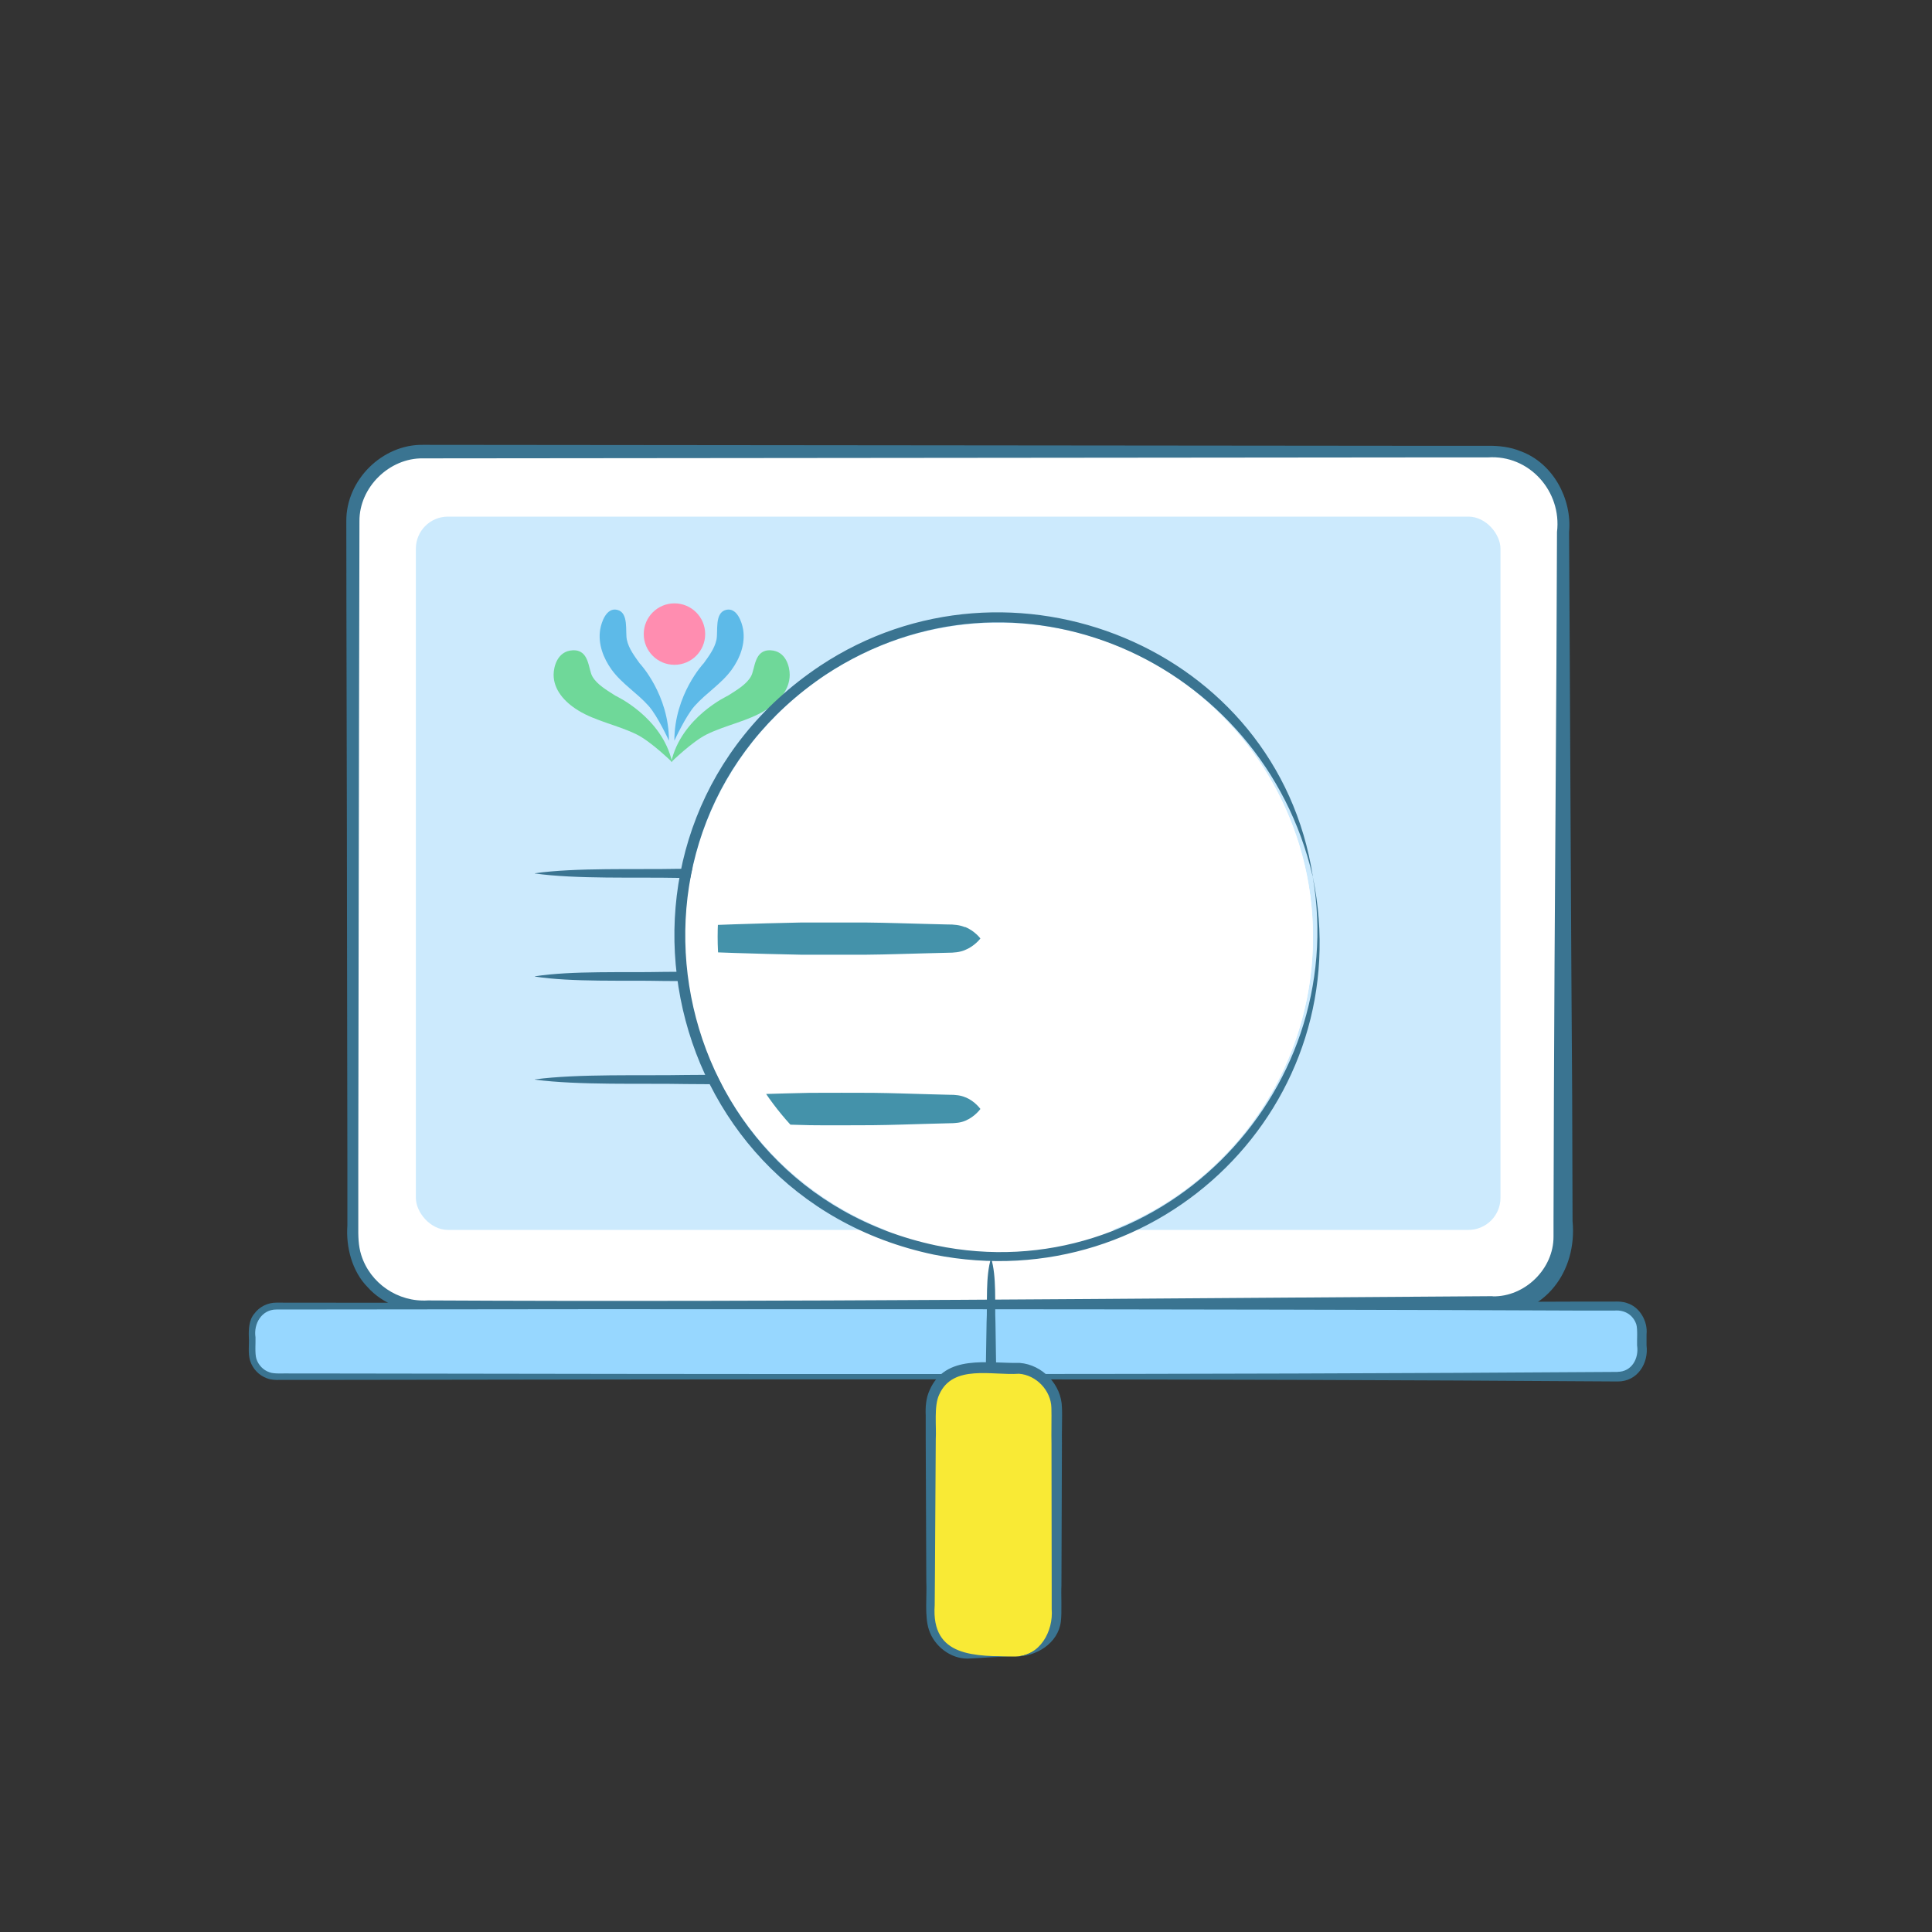 <?xml version="1.0" encoding="UTF-8"?>
<svg id="Layer_1" data-name="Layer 1" xmlns="http://www.w3.org/2000/svg" xmlns:xlink="http://www.w3.org/1999/xlink" viewBox="0 0 200 200">
  <rect x="0" y="0" width="200" height="200" fill="#333333" stroke="none"/>
  <defs>
    <style>
      .cls-1, .cls-2 {
        fill: none;
      }

      .cls-3 {
        clip-path: url(#clippath);
      }

      .cls-4 {
        fill: #f9ea35;
      }

      .cls-5 {
        fill: #fff;
      }

      .cls-6 {
        fill: #ff8db0;
      }

      .cls-7 {
        fill: #97d7ff;
      }

      .cls-8 {
        fill: #cceafd;
      }

      .cls-9 {
        fill: #6fd899;
      }

      .cls-10 {
        fill: #3a7491;
      }

      .cls-11 {
        fill: #5dbae8;
      }

      .cls-12 {
        fill: #4492aa;
      }

      .cls-2 {
        clip-rule: evenodd;
      }
    </style>
    <clipPath id="clippath">
      <circle class="cls-1" cx="103.18" cy="96.97" r="28.89"/>
    </clipPath>
    <clipPath id="clippath-1">
      <path class="cls-2" d="M-396.71,106.37l47.5,.61-47.5,.97c-.45,0-.82-.34-.83-.78,0-.44,.35-.8,.8-.8h.02Z"/>
    </clipPath>
    <clipPath id="clippath-3">
      <path class="cls-2" d="M-396.69,114.28l37.13,.66-37.12,.92c-.45,.01-.83-.34-.84-.77-.01-.44,.35-.8,.8-.81h.03Z"/>
    </clipPath>
  </defs>
  <g>
    <g>
      <rect class="cls-5" x="36.53" y="46.75" width="125.28" height="88.45" rx="7.29" ry="7.29"/>
      <path class="cls-10" d="M154.52,136.2c-36.73-.24-73.48-.63-110.22-.44-2.25,.12-4.69-.77-6.24-2.51-1.62-1.64-2.26-4.17-2.1-6.37,0,0,0-6.48,0-6.48,0,0-.04-25.93-.04-25.93,0-9.5-.07-31.26-.07-40.53-.03-4.24,3.72-7.97,7.97-7.89,0,0,103.74,.1,103.74,.1h6.48c1.09-.02,2.33,.12,3.4,.57,3.34,1.23,5.31,4.94,4.99,8.37,.1,15.95,.2,42.36,.32,58.35,0,0,.04,12.97,.04,12.97,.49,5.21-2.84,9.7-8.26,9.81h0Zm0-2c3.34,.06,6.32-2.85,6.3-6.2,0,0,0-1.61,0-1.61,0,0,.04-12.97,.04-12.97,.05-16.02,.28-42.38,.32-58.35,.51-4.2-2.87-8.02-7.16-7.72,0,0-6.48,0-6.48,0,0,0-103.74,.1-103.74,.1-3.49-.06-6.61,2.99-6.59,6.49-.03,9.15-.06,31.11-.08,40.51,0,0-.04,25.93-.04,25.93,0,0,0,6.48,0,6.48-.01,1.11,0,2.08,.3,3.04,.91,2.94,3.8,4.92,6.91,4.72,36.74,.19,73.49-.21,110.22-.44h0Z"/>
    </g>
    <rect class="cls-8" x="43.05" y="53.48" width="112.28" height="73.84" rx="3.32" ry="3.32"/>
    <g>
      <rect class="cls-7" x="26.1" y="135.2" width="143.85" height="7.31" rx="2.5" ry="2.5"/>
      <path class="cls-10" d="M167.46,143.01c-43.9-.31-91.04-.23-135.05-.16,0,0-2.33,0-2.33,0h-1.16c-.36,.01-.86,0-1.26-.16-.84-.29-1.51-.99-1.77-1.84-.24-.76-.08-1.67-.13-2.42-.03-.78,0-1.77,.56-2.43,.52-.72,1.4-1.16,2.29-1.15,36.69,.06,98.95,.05,135.04-.11,0,0,2.33,0,2.33,0h1.16c.35-.02,.89,0,1.31,.16,1.32,.41,2.14,1.91,2,3.22,0,0,0,1.16,0,1.16,.23,1.86-.95,3.74-2.98,3.73h0Zm0-1c1.43,0,2.22-1.36,2.01-2.73-.02-.59,.07-1.66-.08-2.18-.32-.97-1.2-1.52-2.25-1.43,0,0-1.16,0-1.16,0h-2.33c-35.86-.17-98.61-.17-135.05-.11-1.5,0-2.37,1.46-2.15,2.88,.02,.62-.08,1.66,.09,2.22,.2,.64,.71,1.18,1.34,1.39,.47,.21,1.64,.1,2.2,.13,0,0,2.33,0,2.33,0,44.04,.07,91.11,.15,135.05-.16h0Z"/>
    </g>
  </g>
  <path class="cls-10" d="M55.36,90.4c4.25-.6,10.5-.37,14.84-.46,0,0,14.84-.1,14.84-.1l14.84,.04,7.42,.02c2.47,.03,4.95-.11,7.42,.51-2.47,.62-4.95,.48-7.42,.51l-7.42,.02-14.84,.04-14.84-.1c-4.35-.09-10.57,.14-14.84-.46h0Z"/>
  <path class="cls-10" d="M55.36,101.07c3.8-.6,9.4-.37,13.28-.46,0,0,13.28-.1,13.28-.1h13.28s6.64,.05,6.64,.05c2.21,.04,4.43-.11,6.64,.52-2.21,.62-4.43,.48-6.64,.52l-6.64,.04h-13.28s-13.28-.09-13.28-.09c-3.89-.09-9.46,.14-13.28-.46h0Z"/>
  <path class="cls-10" d="M55.36,111.74c4.49-.6,11.09-.37,15.67-.46,0,0,15.67-.1,15.67-.1l15.67,.04,7.84,.02c2.61,.03,5.22-.11,7.84,.51-2.61,.62-5.22,.48-7.84,.51,0,0-7.84,.02-7.84,.02l-15.67,.04-15.67-.1c-4.59-.09-11.15,.14-15.67-.46h0Z"/>
  <g>
    <circle class="cls-6" cx="69.82" cy="65.64" r="3.18"/>
    <path class="cls-11" d="M72.82,68.7c.54-.76,1.15-1.54,1.35-2.48,.18-.85-.23-2.8,1-3.09,1.1-.26,1.62,1.22,1.76,2.04,.24,1.49-.33,2.97-1.19,4.16-1.06,1.46-2.64,2.41-3.83,3.75-.94,1.06-2.1,3.6-2.1,3.6,0-4.78,3.01-7.99,3.01-7.99Z"/>
    <path class="cls-9" d="M75.35,72.02c.9-.58,1.91-1.15,2.39-2,.44-.77,.3-2.8,2.05-2.7,1.56,.08,1.96,1.69,1.96,2.53,0,1.53-1.09,2.8-2.54,3.69-1.77,1.1-4.14,1.54-6.06,2.49-1.51,.75-3.67,2.87-3.67,2.87,1.04-4.66,5.87-6.88,5.87-6.88Z"/>
    <path class="cls-11" d="M66.24,68.7c-.54-.76-1.15-1.54-1.35-2.48-.18-.85,.23-2.8-1-3.09-1.1-.26-1.62,1.22-1.76,2.04-.24,1.49,.33,2.97,1.19,4.16,1.06,1.46,2.64,2.41,3.83,3.75,.94,1.06,2.1,3.6,2.1,3.6,0-4.78-3.01-7.99-3.01-7.99Z"/>
    <path class="cls-9" d="M63.71,72.02c-.9-.58-1.91-1.15-2.39-2-.44-.77-.3-2.8-2.05-2.7-1.56,.08-1.96,1.69-1.96,2.53,0,1.53,1.09,2.8,2.54,3.69,1.77,1.1,4.14,1.54,6.06,2.49,1.51,.75,3.67,2.87,3.67,2.87-1.04-4.66-5.87-6.88-5.87-6.88Z"/>
  </g>
  <g>
    <g>
      <g>
        <circle class="cls-5" cx="103.41" cy="96.99" r="32.51"/>
        <path class="cls-5" d="M103.41,64.48l.04,1.5c17.1,.02,30.99,13.95,30.97,31.05-.02,17.08-13.93,30.97-31.05,30.97-17.1-.02-30.99-13.95-30.97-31.05,.02-17.08,13.93-30.97,31.01-30.97v-1.5m0,0c-17.93,0-32.49,14.53-32.51,32.47-.02,17.95,14.51,32.53,32.47,32.55h.04c17.93,0,32.49-14.53,32.51-32.47,.02-17.95-14.51-32.53-32.47-32.55h-.04Z"/>
      </g>
      <path class="cls-10" d="M135.89,90.72c4.88,23.55-15.8,43.8-39.21,39.16-29.33-6.16-36.71-44.3-11.79-60.95,19.68-13.06,47.34-1.93,51.01,21.79h0Zm0,0c-5.24-22.45-30.82-33.74-50.41-20.88-24.04,16.11-16.92,53.06,11.39,59.08,22.78,4.75,42.93-15.49,39.02-38.2h0Z"/>
      <path class="cls-10" d="M102.59,130.22c.6,1.91,.37,4.72,.46,6.69,0,0,.1,6.69,.1,6.69,.02,3.22-.01,6.8-.06,10.04-.04,1.12,.1,2.23-.52,3.35-.62-1.12-.48-2.23-.51-3.35-.05-3.25-.06-6.81-.04-10.04,0,0,.11-6.69,.11-6.69,.1-1.98-.13-4.78,.47-6.69h0Z"/>
      <g>
        <rect class="cls-4" x="87.93" y="150.03" width="29.85" height="13.05" rx="4.27" ry="4.27" transform="translate(-53.82 259.22) rotate(-89.93)"/>
        <path class="cls-10" d="M105.1,171.48c-1.64-.02-3.25,.15-4.93,.22-1.76,.01-3.45-1.27-4.01-2.99-.47-1.41-.19-3.54-.27-5.01,0,0-.02-4.9-.02-4.9l-.04-9.81v-2.45c-.04-.88,.02-1.81,.4-2.62,1.62-3.76,6-2.77,9.34-2.83,2.34,.18,4.32,2.26,4.36,4.61,.05,.83-.03,2.84,0,3.7-.01,3.11-.04,11.5-.05,14.71-.05,.9,.06,2.84-.06,3.74-.27,2.28-2.6,3.68-4.73,3.63h0Zm0,0c2.54-.03,3.96-2.59,3.77-4.92,0,0,0-2.45,0-2.45,0-3.25-.01-11.57-.02-14.71-.03-.8,.02-2.88-.01-3.66-.04-1.8-1.57-3.4-3.36-3.53-2.75,.2-6.84-1.02-8.25,2.15-.57,1.18-.28,3.33-.36,4.63,0,0-.06,9.81-.06,9.81,0,1.61-.04,5.8-.05,7.36-.39,5.48,4.26,5.27,8.35,5.32h0Z"/>
      </g>
    </g>
    <g class="cls-3">
      <g>
        <path class="cls-12" d="M99.89,95.98c-.51-.22-1.13-.29-1.84-.28-.71-.02-1.51-.04-2.38-.06-1.74-.04-3.78-.12-5.96-.14-2.18,0-4.51,0-6.83,0-4.65,.09-9.31,.26-12.79,.41-.04,0-.08,0-.12,0,.13,.83,.12,1.68,.02,2.51,.04,0,.07,0,.1,0,3.49,.16,8.14,.32,12.79,.41,2.33,0,4.65,0,6.83,0,2.18-.02,4.22-.1,5.96-.14,.87-.02,1.67-.04,2.38-.06,.71,0,1.33-.06,1.84-.28,1.02-.41,1.6-1.2,1.6-1.2,0,0-.58-.79-1.6-1.2Z"/>
        <path class="cls-12" d="M99.97,113.61c-.48-.22-1.07-.29-1.74-.28-.67-.02-1.43-.04-2.26-.06-1.65-.04-3.58-.12-5.65-.14-2.07,0-4.27-.02-6.47,0-3.4,.07-6.79,.18-9.69,.3,.8,.8,1.41,1.75,1.79,2.81,2.47,.09,5.17,.18,7.9,.24,2.2,.03,4.41,0,6.47,0,2.07-.02,3.99-.1,5.65-.14,.83-.02,1.58-.04,2.26-.06,.67,0,1.26-.06,1.74-.28,.96-.41,1.52-1.2,1.52-1.2,0,0-.55-.79-1.52-1.2Z"/>
      </g>
    </g>
  </g>
</svg>